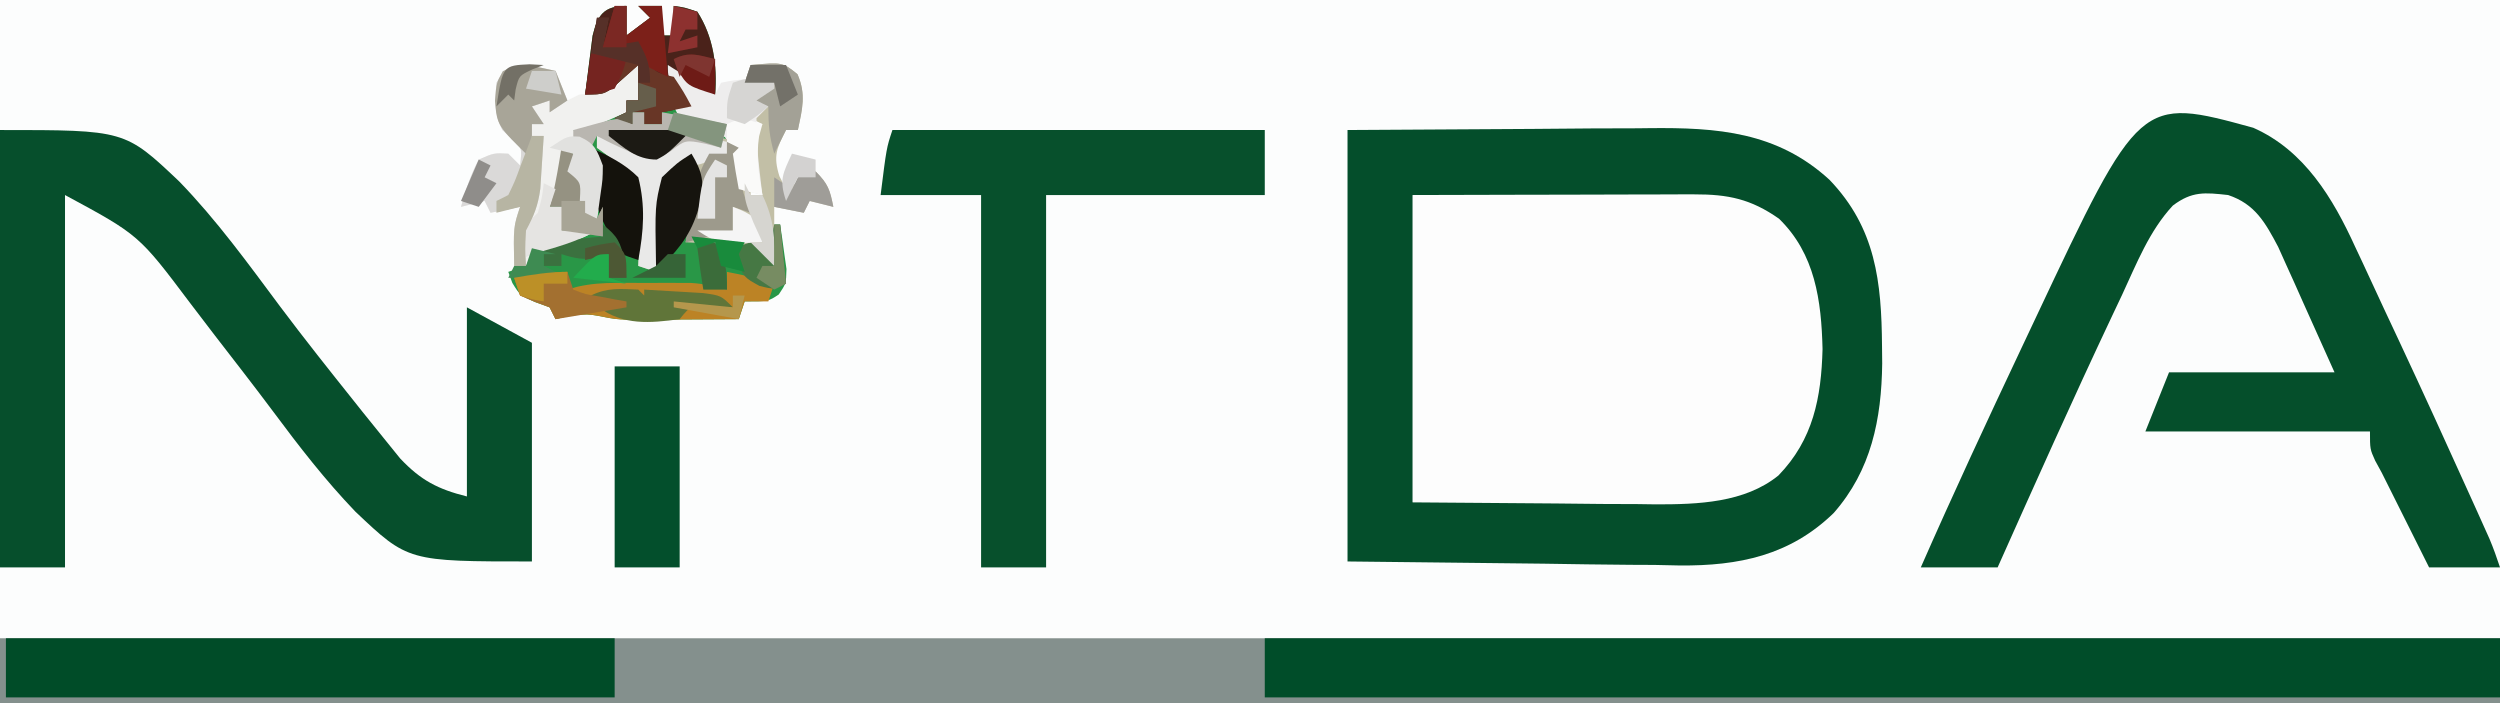 <?xml version="1.0" encoding="UTF-8"?>
<svg version="1.1" xmlns="http://www.w3.org/2000/svg" width="423" height="119">
<rect width="100%" height="100%" fill="#333333" stroke="none"/>
<path d="M0 0 C139.59 0 279.18 0 423 0 C423 39.27 423 78.54 423 119 C283.41 119 143.82 119 0 119 C0 79.73 0 40.46 0 0 Z " fill="#FCFDFD" transform="translate(0,0)"/>
<path d="M0 0 C139.59 0 279.18 0 423 0 C423 3.63 423 7.26 423 11 C283.41 11 143.82 11 0 11 C0 7.37 0 3.74 0 0 Z " fill="#84908D" transform="translate(0,108)"/>
<path d="M0 0 C7.42 -0.069 14.839 -0.129 22.26 -0.165 C24.782 -0.18 27.305 -0.2 29.828 -0.226 C33.46 -0.263 37.091 -0.28 40.723 -0.293 C41.846 -0.308 42.969 -0.324 44.126 -0.34 C51.717 -0.342 56.785 0.297 62.75 5.312 C69.608 13.504 69.77 22.726 69 33 C67.641 39.6 65.379 44.535 60.172 48.879 C53.233 52.461 45.89 52.27 38.281 52.195 C37.306 52.193 36.332 52.191 35.327 52.189 C31.718 52.179 28.109 52.151 24.5 52.125 C16.415 52.084 8.33 52.042 0 52 C0 34.84 0 17.68 0 0 Z " fill="#FDFDFD" transform="translate(239,33)"/>
<path d="M0 0 C10.354 -0.062 20.707 -0.124 31.375 -0.188 C34.625 -0.215 37.875 -0.242 41.224 -0.27 C43.824 -0.279 46.424 -0.287 49.023 -0.293 C50.017 -0.305 50.017 -0.305 51.03 -0.317 C62.59 -0.447 72.698 0.304 81.555 8.426 C89.378 16.58 90.356 25.693 90.438 36.562 C90.448 37.532 90.458 38.501 90.468 39.5 C90.355 48.929 88.616 57.564 82.263 64.799 C74.876 71.983 66.214 73.759 56.216 73.679 C54.795 73.649 53.374 73.618 51.953 73.586 C50.615 73.577 49.277 73.571 47.939 73.568 C43.042 73.536 38.146 73.453 33.25 73.375 C16.791 73.189 16.791 73.189 0 73 C0 48.91 0 24.82 0 0 Z M11 11 C11 28.16 11 45.32 11 63 C19.044 63.062 27.087 63.124 35.375 63.188 C37.894 63.215 40.414 63.242 43.009 63.27 C45.035 63.279 47.06 63.287 49.086 63.293 C50.114 63.308 51.143 63.324 52.202 63.339 C59.265 63.342 67.19 63.088 72.912 58.45 C78.794 52.377 80.161 45.277 80.375 37.062 C80.18 28.87 79.121 20.941 73 15 C68.239 11.668 64.419 10.873 58.681 10.886 C57.089 10.887 57.089 10.887 55.466 10.887 C54.327 10.892 53.189 10.897 52.016 10.902 C50.845 10.904 49.674 10.905 48.468 10.907 C44.729 10.912 40.989 10.925 37.25 10.938 C34.715 10.943 32.18 10.947 29.645 10.951 C23.43 10.961 17.215 10.981 11 11 Z " fill="#044E2B" transform="translate(228,22)"/>
<path d="M0 0 C21.136 0 21.136 0 30.312 8.688 C36.653 15.222 41.996 22.611 47.424 29.898 C51.51 35.348 55.75 40.678 60 46 C60.45 46.567 60.901 47.134 61.365 47.718 C62.692 49.382 64.031 51.036 65.375 52.688 C66.146 53.64 66.917 54.593 67.711 55.574 C71.196 59.267 74.086 60.772 79 62 C79 51.44 79 40.88 79 30 C82.63 31.98 86.26 33.96 90 36 C90 48.21 90 60.42 90 73 C69.029 73 69.029 73 60.125 64.562 C55.046 59.266 50.614 53.547 46.246 47.669 C42.989 43.305 39.639 39.012 36.311 34.703 C34.924 32.901 33.548 31.091 32.172 29.281 C23.504 17.751 23.504 17.751 11 11 C11 31.79 11 52.58 11 74 C7.37 74 3.74 74 0 74 C0 49.58 0 25.16 0 0 Z " fill="#064F2C" transform="translate(0,22)"/>
<path d="M0 0 C8.646 3.816 13.504 11.939 17.273 20.211 C17.664 21.04 18.054 21.869 18.457 22.723 C19.692 25.354 20.909 27.993 22.125 30.633 C22.931 32.355 23.738 34.076 24.547 35.797 C28.7 44.662 32.76 53.57 36.789 62.492 C37.365 63.765 37.365 63.765 37.952 65.063 C38.305 65.849 38.658 66.635 39.022 67.444 C39.488 68.48 39.488 68.48 39.963 69.536 C40.638 71.12 41.205 72.749 41.75 74.383 C37.79 74.383 33.83 74.383 29.75 74.383 C27.083 69.049 24.417 63.716 21.75 58.383 C21.38 57.704 21.01 57.026 20.628 56.327 C19.75 54.383 19.75 54.383 19.75 51.383 C7.21 51.383 -5.33 51.383 -18.25 51.383 C-16.93 48.083 -15.61 44.783 -14.25 41.383 C-5.01 41.383 4.23 41.383 13.75 41.383 C11.151 35.597 11.151 35.597 8.5 29.695 C7.962 28.488 7.424 27.28 6.87 26.036 C6.433 25.074 5.997 24.112 5.547 23.121 C5.107 22.142 4.667 21.163 4.214 20.154 C2.028 16.017 0.287 12.895 -4.25 11.383 C-8.204 10.944 -10.373 10.72 -13.605 13.164 C-17.594 17.452 -19.745 23.009 -22.188 28.258 C-22.739 29.424 -23.291 30.589 -23.86 31.79 C-30.52 45.896 -36.887 60.141 -43.25 74.383 C-47.54 74.383 -51.83 74.383 -56.25 74.383 C-50.769 61.914 -45.028 49.571 -39.21 37.256 C-38.408 35.559 -37.608 33.862 -36.808 32.165 C-19.174 -5.259 -19.174 -5.259 0 0 Z " fill="#054F2B" transform="translate(381.25,21.617)"/>
<path d="M0 0 C68.97 0 137.94 0 209 0 C209 3.3 209 6.6 209 10 C140.03 10 71.06 10 0 10 C0 6.7 0 3.4 0 0 Z " fill="#004D29" transform="translate(214,108)"/>
<path d="M0 0 C20.79 0 41.58 0 63 0 C63 3.63 63 7.26 63 11 C50.79 11 38.58 11 26 11 C26 31.79 26 52.58 26 74 C22.37 74 18.74 74 15 74 C15 53.21 15 32.42 15 11 C9.39 11 3.78 11 -2 11 C-1 3 -1 3 0 0 Z " fill="#07502C" transform="translate(151,22)"/>
<path d="M0 0 C0 1.65 0 3.3 0 5 C1.32 4.01 2.64 3.02 4 2 C3.34 1.34 2.68 0.68 2 0 C3.32 0 4.64 0 6 0 C6 1.65 6 3.3 6 5 C6.66 5 7.32 5 8 5 C8 3.35 8 1.7 8 0 C9.891 0.27 9.891 0.27 12 1 C14.707 5.232 15.371 10.059 15 15 C10.25 13.125 10.25 13.125 8 12 C8.99 13.65 9.98 15.3 11 17 C10.34 17.33 9.68 17.66 9 18 C10.134 18.268 11.269 18.536 12.438 18.812 C13.613 19.204 14.789 19.596 16 20 C16.495 21.485 16.495 21.485 17 23 C15.68 23 14.36 23 13 23 C10.497 23.501 8.575 24.203 6.25 25.312 C1.593 26.298 -1.073 24.412 -5 22 C-4.216 22.784 -3.433 23.567 -2.625 24.375 C2.539 29.539 3.05 33.173 3.062 40.438 C3.042 41.613 3.021 42.789 3 44 C3.66 44.33 4.32 44.66 5 45 C4.988 44.432 4.977 43.863 4.965 43.277 C4.847 33.2 4.847 33.2 6 29 C9.062 26.562 9.062 26.562 12 25 C13.335 30.34 12.513 33.84 11 39 C11.687 39.049 12.374 39.098 13.082 39.148 C13.983 39.223 14.884 39.298 15.812 39.375 C16.706 39.445 17.599 39.514 18.52 39.586 C21 40 21 40 24 42 C24.33 40.35 24.66 38.7 25 37 C25.33 37 25.66 37 26 37 C26.249 38.601 26.474 40.206 26.688 41.812 C26.879 43.152 26.879 43.152 27.074 44.52 C27 47 27 47 25.77 48.824 C24 50 24 50 20 50 C19.67 50.99 19.34 51.98 19 53 C15.604 53.029 12.208 53.047 8.812 53.062 C7.853 53.071 6.893 53.079 5.904 53.088 C4.973 53.091 4.042 53.094 3.082 53.098 C2.228 53.103 1.375 53.108 0.495 53.114 C-2 53 -2 53 -4.642 52.467 C-7.378 51.925 -9.321 52.311 -12 53 C-12.33 52.34 -12.66 51.68 -13 51 C-13.804 50.711 -14.609 50.422 -15.438 50.125 C-18 49 -18 49 -19.312 46.875 C-19.539 46.256 -19.766 45.638 -20 45 C-18.515 44.505 -18.515 44.505 -17 44 C-16.67 43.01 -16.34 42.02 -16 41 C-12.438 39.812 -12.438 39.812 -9 39 C-9.66 38.67 -10.32 38.34 -11 38 C-10.67 36.68 -10.34 35.36 -10 34 C-10.99 34 -11.98 34 -13 34 C-12.856 33.464 -12.711 32.928 -12.562 32.375 C-11.905 29.601 -11.448 26.815 -11 24 C-9.68 24.66 -8.36 25.32 -7 26 C-7.66 26 -8.32 26 -9 26 C-8.67 26.557 -8.34 27.114 -8 27.688 C-6.869 30.303 -6.843 32.181 -7 35 C-6.34 35.33 -5.68 35.66 -5 36 C-5.186 35.093 -5.371 34.185 -5.562 33.25 C-5.957 30.317 -5.947 28.736 -5 26 C-5.66 25.546 -6.32 25.093 -7 24.625 C-7.66 24.089 -8.32 23.552 -9 23 C-9 22.34 -9 21.68 -9 21 C-6.03 20.01 -3.06 19.02 0 18 C0 17.34 0 16.68 0 16 C0.66 16 1.32 16 2 16 C2 14.02 2 12.04 2 10 C1.072 10.825 0.144 11.65 -0.812 12.5 C-3.625 15 -3.625 15 -7 15 C-6.745 12.873 -6.471 10.748 -6.188 8.625 C-5.961 6.85 -5.961 6.85 -5.73 5.039 C-4.885 1.524 -3.832 0 0 0 Z " fill="#299747" transform="translate(106,1)"/>
<path d="M0 0 C33.99 0 67.98 0 103 0 C103 3.3 103 6.6 103 10 C69.01 10 35.02 10 0 10 C0 6.7 0 3.4 0 0 Z " fill="#004C28" transform="translate(1,108)"/>
<path d="M0 0 C0.66 1.65 1.32 3.3 2 5 C2.66 4.67 3.32 4.34 4 4 C4.99 3.897 5.98 3.794 7 3.688 C10.118 3.335 10.118 3.335 11.375 0.938 C11.684 -0.022 11.684 -0.022 12 -1 C12.66 -1 13.32 -1 14 -1 C14 0.98 14 2.96 14 5 C13.34 5 12.68 5 12 5 C12 5.66 12 6.32 12 7 C5.25 10 5.25 10 3 10 C4.209 11.209 5.433 12.401 6.688 13.562 C8.727 17.35 7.731 20.88 7 25 C6.01 24.67 5.02 24.34 4 24 C4.041 23.216 4.082 22.433 4.125 21.625 C4.287 18.839 4.287 18.839 2 17 C2.33 16.01 2.66 15.02 3 14 C2.34 13.67 1.68 13.34 1 13 C1.33 13.99 1.66 14.98 2 16 C1.078 18.365 0.083 20.704 -1 23 C-0.01 23 0.98 23 2 23 C1.67 24.32 1.34 25.64 1 27 C2.98 27 4.96 27 7 27 C4.431 28.439 2.189 29.22 -0.688 30 C-1.781 30.33 -2.874 30.66 -4 31 C-4.33 31.66 -4.66 32.32 -5 33 C-5.66 33 -6.32 33 -7 33 C-7.125 26.375 -7.125 26.375 -6 23 C-7.65 23.33 -9.3 23.66 -11 24 C-11.33 23.34 -11.66 22.68 -12 22 C-13.32 22.33 -14.64 22.66 -16 23 C-15.218 20.208 -14.37 17.562 -13 15 C-10.438 13.875 -10.438 13.875 -8 14 C-7.34 14.66 -6.68 15.32 -6 16 C-5.661 13.014 -5.661 13.014 -7.438 11.438 C-7.953 10.963 -8.469 10.489 -9 10 C-10.399 7.201 -10.253 5.095 -10 2 C-7.645 -2.295 -4.236 -0.879 0 0 Z " fill="#F1F1EF" transform="translate(94,12)"/>
<path d="M0 0 C5.404 -0.48 5.404 -0.48 7.938 1.562 C9.421 4.967 8.754 7.435 8 11 C7.34 11 6.68 11 6 11 C4.397 14.118 3.81 15.39 4.875 18.812 C5.432 19.895 5.432 19.895 6 21 C8.475 19.515 8.475 19.515 11 18 C13.139 20.139 13.427 21.133 14 24 C12.68 23.67 11.36 23.34 10 23 C9.67 23.66 9.34 24.32 9 25 C7.35 24.67 5.7 24.34 4 24 C4 27.3 4 30.6 4 34 C2.68 33.01 1.36 32.02 0 31 C-2.809 30.428 -2.809 30.428 -5.75 30.312 C-7.227 30.214 -7.227 30.214 -8.734 30.113 C-9.482 30.076 -10.23 30.039 -11 30 C-10.844 29.241 -10.688 28.481 -10.527 27.699 C-10.333 26.705 -10.138 25.711 -9.938 24.688 C-9.74 23.701 -9.543 22.715 -9.34 21.699 C-8.791 18.907 -8.791 18.907 -10 16 C-12.092 16.958 -12.092 16.958 -14 19 C-14.616 21.821 -15.011 24.337 -15.25 27.188 C-15.327 27.937 -15.405 28.687 -15.484 29.459 C-15.672 31.304 -15.838 33.152 -16 35 C-16.99 34.67 -17.98 34.34 -19 34 C-18.965 33.022 -18.965 33.022 -18.93 32.023 C-18.764 24.796 -18.764 24.796 -21 18 C-23.534 15.772 -23.534 15.772 -26 14 C-26 13.34 -26 12.68 -26 12 C-23.533 12.569 -21.409 13.252 -19.062 14.25 C-18.052 14.498 -17.041 14.745 -16 15 C-15.258 14.526 -14.515 14.051 -13.75 13.562 C-9.541 11.171 -5.644 12.251 -1 13 C-1.33 14.98 -1.66 16.96 -2 19 C-1.34 19.33 -0.68 19.66 0 20 C0 20.66 0 21.32 0 22 C0.66 22 1.32 22 2 22 C1.832 21.385 1.665 20.77 1.492 20.137 C1.289 19.328 1.085 18.52 0.875 17.688 C0.666 16.887 0.457 16.086 0.242 15.262 C0 13 0 13 2 10 C1.34 9.67 0.68 9.34 0 9 C0.33 8.34 0.66 7.68 1 7 C0.34 6.34 -0.32 5.68 -1 5 C0.65 4.67 2.3 4.34 4 4 C4 3.34 4 2.68 4 2 C2.35 2.33 0.7 2.66 -1 3 C-0.67 2.01 -0.34 1.02 0 0 Z " fill="#C2BFA6" transform="translate(127,11)"/>
<path d="M0 0 C3.63 0 7.26 0 11 0 C11 11.22 11 22.44 11 34 C7.37 34 3.74 34 0 34 C0 22.78 0 11.56 0 0 Z " fill="#034F2C" transform="translate(104,62)"/>
<path d="M0 0 C0 1.65 0 3.3 0 5 C1.32 4.01 2.64 3.02 4 2 C3.34 1.34 2.68 0.68 2 0 C3.32 0 4.64 0 6 0 C6 1.65 6 3.3 6 5 C6.66 5 7.32 5 8 5 C8 3.35 8 1.7 8 0 C9.891 0.27 9.891 0.27 12 1 C14.707 5.232 15.371 10.059 15 15 C10.25 13.125 10.25 13.125 8 12 C8.99 13.65 9.98 15.3 11 17 C9.35 17.33 7.7 17.66 6 18 C6 18.66 6 19.32 6 20 C5.01 20 4.02 20 3 20 C3 19.34 3 18.68 3 18 C2.34 18 1.68 18 1 18 C1 18.66 1 19.32 1 20 C0.01 19.67 -0.98 19.34 -2 19 C-1.34 18.67 -0.68 18.34 0 18 C0 17.34 0 16.68 0 16 C0.66 16 1.32 16 2 16 C2 14.02 2 12.04 2 10 C0.608 11.238 0.608 11.238 -0.812 12.5 C-3.625 15 -3.625 15 -7 15 C-6.745 12.873 -6.471 10.748 -6.188 8.625 C-6.037 7.442 -5.886 6.258 -5.73 5.039 C-4.885 1.524 -3.832 0 0 0 Z " fill="#4A221A" transform="translate(106,1)"/>
<path d="M0 0 C0 0.99 0 1.98 0 3 C0.854 2.757 0.854 2.757 1.725 2.508 C4.031 1.993 6.047 1.871 8.406 1.867 C9.646 1.865 9.646 1.865 10.91 1.863 C11.765 1.867 12.619 1.871 13.5 1.875 C14.355 1.871 15.209 1.867 16.09 1.863 C16.916 1.865 17.742 1.866 18.594 1.867 C19.343 1.868 20.093 1.869 20.865 1.871 C23.023 2.001 24.925 2.408 27 3 C27 2.01 27 1.02 27 0 C29.763 0.523 32.326 1.109 35 2 C34.67 2.99 34.34 3.98 34 5 C32.68 5 31.36 5 30 5 C29.67 5.99 29.34 6.98 29 8 C25.604 8.029 22.208 8.047 18.812 8.062 C17.853 8.071 16.893 8.079 15.904 8.088 C14.973 8.091 14.042 8.094 13.082 8.098 C12.228 8.103 11.375 8.108 10.495 8.114 C8 8 8 8 5.358 7.467 C2.622 6.925 0.679 7.311 -2 8 C-2.33 7.34 -2.66 6.68 -3 6 C-3.825 5.691 -4.65 5.381 -5.5 5.062 C-6.325 4.712 -7.15 4.361 -8 4 C-8.33 3.01 -8.66 2.02 -9 1 C-5.942 0.456 -3.112 0 0 0 Z " fill="#BC8325" transform="translate(96,46)"/>
<path d="M0 0 C0.66 1.65 1.32 3.3 2 5 C1.01 5.66 0.02 6.32 -1 7 C-1 6.34 -1 5.68 -1 5 C-1.99 5.33 -2.98 5.66 -4 6 C-3.01 7.485 -3.01 7.485 -2 9 C-2.66 9 -3.32 9 -4 9 C-4 9.66 -4 10.32 -4 11 C-3.34 11 -2.68 11 -2 11 C-2.115 12.917 -2.242 14.834 -2.375 16.75 C-2.445 17.817 -2.514 18.885 -2.586 19.984 C-2.979 22.845 -3.663 24.499 -5 27 C-5.167 30.167 -5.167 30.167 -5 33 C-5.66 33 -6.32 33 -7 33 C-7.125 26.375 -7.125 26.375 -6 23 C-7.65 23.33 -9.3 23.66 -11 24 C-11.33 23.34 -11.66 22.68 -12 22 C-13.32 22.33 -14.64 22.66 -16 23 C-15.218 20.208 -14.37 17.562 -13 15 C-10.438 13.875 -10.438 13.875 -8 14 C-7.34 14.66 -6.68 15.32 -6 16 C-5.661 13.014 -5.661 13.014 -7.438 11.438 C-7.953 10.963 -8.469 10.489 -9 10 C-10.399 7.201 -10.253 5.095 -10 2 C-7.645 -2.295 -4.236 -0.879 0 0 Z " fill="#DAD9D8" transform="translate(94,12)"/>
<path d="M0 0 C2.64 1.65 5.28 3.3 8 5 C8.33 4.34 8.66 3.68 9 3 C11.066 2.586 11.066 2.586 13.562 2.375 C14.389 2.3 15.215 2.225 16.066 2.148 C17.024 2.075 17.024 2.075 18 2 C18 2.66 18 3.32 18 4 C17.01 4.66 16.02 5.32 15 6 C15.66 6.33 16.32 6.66 17 7 C16.34 7.66 15.68 8.32 15 9 C15 12.019 15.15 14.771 15.5 17.75 C15.593 18.549 15.686 19.348 15.781 20.172 C15.853 20.775 15.926 21.378 16 22 C14.68 21.67 13.36 21.34 12 21 C11.619 19.009 11.287 17.007 11 15 C11.33 14.67 11.66 14.34 12 14 C9.618 11.985 7.807 10.936 4.812 9.938 C3.884 9.628 2.956 9.319 2 9 C1.67 8.34 1.34 7.68 1 7 C1.66 6.67 2.32 6.34 3 6 C2.257 5.072 2.257 5.072 1.5 4.125 C0 2 0 2 0 0 Z " fill="#EEEDED" transform="translate(113,11)"/>
<path d="M0 0 C2.467 0.569 4.591 1.252 6.938 2.25 C10.005 3.379 10.005 3.379 12.438 1.562 C13.283 1.047 14.129 0.531 15 0 C18.812 0.312 18.812 0.312 22 1 C22 1.66 22 2.32 22 3 C17.25 5 17.25 5 15 5 C14.01 5.66 13.02 6.32 12 7 C11.455 9.757 11.075 12.342 10.812 15.125 C10.731 15.879 10.649 16.633 10.564 17.41 C10.364 19.272 10.18 21.136 10 23 C9.01 22.67 8.02 22.34 7 22 C7.023 21.348 7.046 20.695 7.07 20.023 C7.236 12.796 7.236 12.796 5 6 C2.466 3.772 2.466 3.772 0 2 C0 1.34 0 0.68 0 0 Z " fill="#E9E9E8" transform="translate(101,23)"/>
<path d="M0 0 C0.66 0 1.32 0 2 0 C1.67 1.65 1.34 3.3 1 5 C2.98 4.67 4.96 4.34 7 4 C7.433 4.804 7.866 5.609 8.312 6.438 C9.805 9.278 9.805 9.278 13 10 C14.688 12.562 14.688 12.562 16 15 C14.35 15.33 12.7 15.66 11 16 C11 16.66 11 17.32 11 18 C10.01 18 9.02 18 8 18 C8 17.34 8 16.68 8 16 C7.34 16 6.68 16 6 16 C6 16.66 6 17.32 6 18 C5.01 17.67 4.02 17.34 3 17 C3.66 16.67 4.32 16.34 5 16 C5 15.34 5 14.68 5 14 C5.66 14 6.32 14 7 14 C7 12.02 7 10.04 7 8 C5.608 9.238 5.608 9.238 4.188 10.5 C1.375 13 1.375 13 -2 13 C-1.34 8.71 -0.68 4.42 0 0 Z " fill="#683626" transform="translate(101,3)"/>
<path d="M0 0 C0.66 0 1.32 0 2 0 C2 0.66 2 1.32 2 2 C2.99 2 3.98 2 5 2 C5 1.34 5 0.68 5 0 C8.63 0.66 12.26 1.32 16 2 C15.67 3.32 15.34 4.64 15 6 C14.113 5.773 13.226 5.546 12.312 5.312 C8.981 4.66 8.981 4.66 6.5 6.562 C4 8 4 8 0.938 7.312 C-1.412 6.263 -3.735 5.22 -6 4 C-6.33 4.66 -6.66 5.32 -7 6 C-7.99 5.67 -8.98 5.34 -10 5 C-10 4.34 -10 3.68 -10 3 C-8.711 2.637 -7.418 2.285 -6.125 1.938 C-5.406 1.74 -4.686 1.543 -3.945 1.34 C-2 1 -2 1 0 2 C0 1.34 0 0.68 0 0 Z " fill="#B9B6B0" transform="translate(107,19)"/>
<path d="M0 0 C0.66 1.65 1.32 3.3 2 5 C1.01 5.66 0.02 6.32 -1 7 C-1 6.34 -1 5.68 -1 5 C-1.99 5.33 -2.98 5.66 -4 6 C-3.01 7.485 -3.01 7.485 -2 9 C-2.66 9 -3.32 9 -4 9 C-4 10.98 -4 12.96 -4 15 C-9.893 9.258 -9.893 9.258 -10.25 5.062 C-10 2 -10 2 -8.938 0.062 C-5.875 -1.617 -3.306 -0.686 0 0 Z " fill="#A8A598" transform="translate(94,12)"/>
<path d="M0 0 C0.99 0.33 1.98 0.66 3 1 C2.794 1.701 2.587 2.402 2.375 3.125 C1.921 6.602 2.725 8.774 4 12 C3.01 11.67 2.02 11.34 1 11 C1 12.32 1 13.64 1 15 C-1.64 15.66 -4.28 16.32 -7 17 C-6.716 15.249 -6.423 13.499 -6.125 11.75 C-5.963 10.775 -5.8 9.801 -5.633 8.797 C-5.051 6.227 -4.292 4.279 -3 2 C-2.01 2 -1.02 2 0 2 C0 1.34 0 0.68 0 0 Z " fill="#9D9A8C" transform="translate(123,24)"/>
<path d="M0 0 C2.978 1.383 5.668 2.668 8 5 C9.227 9.909 8.908 14.055 8 19 C5 18 5 18 3.867 16.293 C3.54 15.598 3.212 14.903 2.875 14.188 C2.542 13.5 2.21 12.813 1.867 12.105 C0.272 8.233 -0.075 6.03 1 2 C0.67 1.34 0.34 0.68 0 0 Z " fill="#14120C" transform="translate(100,25)"/>
<path d="M0 0 C1.861 3.103 2.224 4.845 1.438 8.375 C0.273 13.012 -1.641 15.641 -5 19 C-5.33 19 -5.66 19 -6 19 C-6.18 8.721 -6.18 8.721 -5 4 C-2.438 1.562 -2.438 1.562 0 0 Z " fill="#16140E" transform="translate(117,26)"/>
<path d="M0 0 C5.404 -0.48 5.404 -0.48 7.938 1.562 C9.421 4.967 8.754 7.435 8 11 C7.34 11 6.68 11 6 11 C5.34 12.32 4.68 13.64 4 15 C3.174 12.108 3 10.113 3 7 C1.68 6.67 0.36 6.34 -1 6 C2 4 2 4 4 4 C4 3.34 4 2.68 4 2 C2.35 2.33 0.7 2.66 -1 3 C-0.67 2.01 -0.34 1.02 0 0 Z " fill="#A3A196" transform="translate(127,11)"/>
<path d="M0 0 C0.33 0.33 0.66 0.66 1 1 C1 0.67 1 0.34 1 0 C3.126 0.114 5.251 0.241 7.375 0.375 C9.15 0.479 9.15 0.479 10.961 0.586 C14 1 14 1 16 3 C14.886 2.959 13.773 2.917 12.625 2.875 C8.956 2.589 8.956 2.589 7 5 C1.999 5.683 -2.555 6.076 -6.688 3 C-7.121 2.34 -7.554 1.68 -8 1 C-5.268 -0.366 -3.018 -0.128 0 0 Z " fill="#607539" transform="translate(108,49)"/>
<path d="M0 0 C0.66 0 1.32 0 2 0 C2 1.65 2 3.3 2 5 C3.32 4.01 4.64 3.02 6 2 C5.34 1.34 4.68 0.68 4 0 C5.32 0 6.64 0 8 0 C8.33 3.96 8.66 7.92 9 12 C7.68 11.34 6.36 10.68 5 10 C5 9.34 5 8.68 5 8 C2.69 7.67 0.38 7.34 -2 7 C-1.34 4.69 -0.68 2.38 0 0 Z " fill="#7C2019" transform="translate(104,1)"/>
<path d="M0 0 C0.33 0.99 0.66 1.98 1 3 C3.106 3.806 3.106 3.806 5.562 4.188 C6.389 4.346 7.215 4.505 8.066 4.668 C8.704 4.778 9.343 4.887 10 5 C10 5.33 10 5.66 10 6 C6.04 6.66 2.08 7.32 -2 8 C-2.33 7.34 -2.66 6.68 -3 6 C-3.825 5.691 -4.65 5.381 -5.5 5.062 C-6.325 4.712 -7.15 4.361 -8 4 C-8.33 3.01 -8.66 2.02 -9 1 C-5.942 0.456 -3.112 0 0 0 Z " fill="#A37030" transform="translate(96,46)"/>
<path d="M0 0 C1.32 0.66 2.64 1.32 4 2 C3.34 2 2.68 2 2 2 C2.33 2.557 2.66 3.114 3 3.688 C4.131 6.303 4.157 8.181 4 11 C4.66 11.33 5.32 11.66 6 12 C6.33 11.34 6.66 10.68 7 10 C7 11.65 7 13.3 7 15 C4.69 14.67 2.38 14.34 0 14 C0.33 12.68 0.66 11.36 1 10 C0.01 10 -0.98 10 -2 10 C-1.856 9.464 -1.711 8.928 -1.562 8.375 C-0.905 5.601 -0.448 2.815 0 0 Z " fill="#959282" transform="translate(95,25)"/>
<path d="M0 0 C2.523 1.974 2.993 2.967 3.688 6.188 C3.791 7.116 3.894 8.044 4 9 C3.01 9 2.02 9 1 9 C1 7.68 1 6.36 1 5 C0.422 5.186 -0.155 5.371 -0.75 5.562 C-3.207 6.04 -4.644 5.757 -7 5 C-7 5.66 -7 6.32 -7 7 C-7.99 7 -8.98 7 -10 7 C-10 5.68 -10 4.36 -10 3 C-6.7 2.67 -3.4 2.34 0 2 C0 1.34 0 0.68 0 0 Z " fill="#3B713F" transform="translate(102,38)"/>
<path d="M0 0 C0.66 0.33 1.32 0.66 2 1 C1.67 1.99 1.34 2.98 1 4 C1.99 4 2.98 4 4 4 C3.67 5.32 3.34 6.64 3 8 C4.98 8 6.96 8 9 8 C5.492 9.965 1.86 10.928 -2 12 C-2.99 12.495 -2.99 12.495 -4 13 C-4.188 10.688 -4.188 10.688 -4 8 C-3.021 6.979 -2.02 5.979 -1 5 C-0.278 2.394 -0.278 2.394 0 0 Z " fill="#E5E4E2" transform="translate(92,31)"/>
<path d="M0 0 C0.66 0 1.32 0 2 0 C1.885 1.917 1.758 3.834 1.625 5.75 C1.555 6.817 1.486 7.885 1.414 8.984 C1.021 11.845 0.337 13.499 -1 16 C-1.167 19.167 -1.167 19.167 -1 22 C-1.66 22 -2.32 22 -3 22 C-3.125 15.375 -3.125 15.375 -2 12 C-3.32 12.33 -4.64 12.66 -6 13 C-6 12.34 -6 11.68 -6 11 C-5.34 10.67 -4.68 10.34 -4 10 C-2.869 7.66 -2.869 7.66 -1.875 4.938 C-1.522 4.018 -1.169 3.099 -0.805 2.152 C-0.406 1.087 -0.406 1.087 0 0 Z " fill="#B7B5A3" transform="translate(90,23)"/>
<path d="M0 0 C-0.186 0.681 -0.371 1.361 -0.562 2.062 C-1.085 5.572 -0.614 8.522 0 12 C-1.32 11.67 -2.64 11.34 -4 11 C-4.381 9.009 -4.713 7.007 -5 5 C-4.67 4.67 -4.34 4.34 -4 4 C-4.66 3.67 -5.32 3.34 -6 3 C-6 2.01 -6 1.02 -6 0 C-3.509 -1.245 -2.589 -0.777 0 0 Z " fill="#FAFAF9" transform="translate(129,21)"/>
<path d="M0 0 C4.62 0 9.24 0 14 0 C10 4 10 4 8.125 5 C4.671 5 2.651 3.048 0 1 C0 0.67 0 0.34 0 0 Z " fill="#1C1A14" transform="translate(103,22)"/>
<path d="M0 0 C0.33 0 0.66 0 1 0 C1.33 3.3 1.66 6.6 2 10 C0 11 0 11 -2.5 10.375 C-5 9 -5 9 -6.312 6.375 C-6.539 5.591 -6.766 4.808 -7 4 C-6.01 3.67 -5.02 3.34 -4 3 C-3.01 3.66 -2.02 4.32 -1 5 C-0.67 3.35 -0.34 1.7 0 0 Z " fill="#467844" transform="translate(131,38)"/>
<path d="M0 0 C2.592 1.17 2.935 2.248 3.938 4.875 C3.914 7.234 3.914 7.234 3.562 9.625 C3.396 10.824 3.396 10.824 3.227 12.047 C3.083 12.952 3.083 12.952 2.938 13.875 C1.948 13.545 0.958 13.215 -0.062 12.875 C-0.021 12.091 0.02 11.307 0.062 10.5 C0.225 7.714 0.225 7.714 -2.062 5.875 C-1.732 4.885 -1.403 3.895 -1.062 2.875 C-2.382 2.545 -3.703 2.215 -5.062 1.875 C-2.062 -0.125 -2.062 -0.125 0 0 Z " fill="#E1E1DF" transform="translate(98.062,23.125)"/>
<path d="M0 0 C2.139 2.139 2.427 3.133 3 6 C1.68 5.67 0.36 5.34 -1 5 C-1.33 5.66 -1.66 6.32 -2 7 C-3.65 6.67 -5.3 6.34 -7 6 C-7 4.35 -7 2.7 -7 1 C-5.515 1.99 -5.515 1.99 -4 3 C-3.67 2.34 -3.34 1.68 -3 1 C-2.01 0.67 -1.02 0.34 0 0 Z " fill="#9F9D98" transform="translate(138,29)"/>
<path d="M0 0 C0 0.66 0 1.32 0 2 C-0.99 2.66 -1.98 3.32 -3 4 C-2.34 4.33 -1.68 4.66 -1 5 C-2.812 6.562 -2.812 6.562 -5 8 C-5.99 7.67 -6.98 7.34 -8 7 C-8 4 -8 4 -7 1 C-4.523 0.092 -2.664 0 0 0 Z " fill="#D6D5D3" transform="translate(131,13)"/>
<path d="M0 0 C0 1.98 0 3.96 0 6 C-4.677 4.523 -4.677 4.523 -6.312 1.875 C-6.539 1.256 -6.766 0.637 -7 0 C-4.333 -1.333 -2.833 -0.671 0 0 Z " fill="#6E1B16" transform="translate(121,10)"/>
<path d="M0 0 C2.97 0.495 2.97 0.495 6 1 C5.312 3.438 5.312 3.438 4 6 C1.375 6.812 1.375 6.812 -1 7 C-0.67 4.69 -0.34 2.38 0 0 Z " fill="#752420" transform="translate(100,9)"/>
<path d="M0 0 C0.66 0 1.32 0 2 0 C1.67 1.65 1.34 3.3 1 5 C2.98 4.67 4.96 4.34 7 4 C8.461 6.647 9 7.894 9 11 C8.34 11 7.68 11 7 11 C7 10.01 7 9.02 7 8 C4.36 7.34 1.72 6.68 -1 6 C-0.67 4.02 -0.34 2.04 0 0 Z " fill="#563028" transform="translate(101,3)"/>
<path d="M0 0 C1.938 0.75 1.938 0.75 4 2 C4.75 4.125 4.75 4.125 5 6 C-2.429 6.286 -2.429 6.286 -6 4 C-4.02 4 -2.04 4 0 4 C0 2.68 0 1.36 0 0 Z " fill="#F5F5F5" transform="translate(124,35)"/>
<path d="M0 0 C0.33 0.66 0.66 1.32 1 2 C1.66 2 2.32 2 3 2 C4.998 6.121 5.178 9.452 5 14 C3.68 12.68 2.36 11.36 1 10 C1.66 10 2.32 10 3 10 C2.505 8.907 2.01 7.814 1.5 6.688 C0 3 0 3 0 0 Z " fill="#D6D5D0" transform="translate(126,31)"/>
<path d="M0 0 C1.32 0 2.64 0 4 0 C4 0.66 4 1.32 4 2 C4.66 2.33 5.32 2.66 6 3 C6.33 2.34 6.66 1.68 7 1 C7 2.65 7 4.3 7 6 C4.69 5.67 2.38 5.34 0 5 C0 3.35 0 1.7 0 0 Z " fill="#A8A596" transform="translate(95,34)"/>
<path d="M0 0 C1.98 0 3.96 0 6 0 C6.66 1.65 7.32 3.3 8 5 C7.01 5.66 6.02 6.32 5 7 C4.67 5.68 4.34 4.36 4 3 C2.35 3 0.7 3 -1 3 C-0.67 2.01 -0.34 1.02 0 0 Z " fill="#737169" transform="translate(127,11)"/>
<path d="M0 0 C0.66 0.33 1.32 0.66 2 1 C2 1.66 2 2.32 2 3 C1.34 3 0.68 3 0 3 C0 5.31 0 7.62 0 10 C-0.99 10 -1.98 10 -3 10 C-2.25 3.375 -2.25 3.375 0 0 Z " fill="#E4E4E3" transform="translate(121,27)"/>
<path d="M0 0 C1.32 0.33 2.64 0.66 4 1 C4 1.99 4 2.98 4 4 C3.01 4 2.02 4 1 4 C0.34 5.32 -0.32 6.64 -1 8 C-2.208 4.377 -1.543 3.359 0 0 Z " fill="#D3D2D1" transform="translate(134,26)"/>
<path d="M0 0 C0.66 0 1.32 0 2 0 C3.765 3.088 4 4.233 4 8 C2.68 8 1.36 8 0 8 C-0.381 5.674 -0.713 3.339 -1 1 C-0.67 0.67 -0.34 0.34 0 0 Z " fill="#3B6C3A" transform="translate(119,41)"/>
<path d="M0 0 C1.32 0.33 2.64 0.66 4 1 C3.34 1 2.68 1 2 1 C2 1.66 2 2.32 2 3 C2.66 3.33 3.32 3.66 4 4 C3 5 3 5 -0.562 5.062 C-1.697 5.042 -2.831 5.021 -4 5 C-3.67 4.34 -3.34 3.68 -3 3 C-2.34 3 -1.68 3 -1 3 C-0.67 2.01 -0.34 1.02 0 0 Z " fill="#3E8B52" transform="translate(90,42)"/>
<path d="M0 0 C2.97 0.33 5.94 0.66 9 1 C8.67 1.66 8.34 2.32 8 3 C8.33 3.99 8.66 4.98 9 6 C7.68 5.67 6.36 5.34 5 5 C4.67 3.68 4.34 2.36 4 1 C3.01 1.33 2.02 1.66 1 2 C0.67 1.34 0.34 0.68 0 0 Z " fill="#198B3C" transform="translate(117,40)"/>
<path d="M0 0 C4.455 0.99 4.455 0.99 9 2 C8.67 3.32 8.34 4.64 8 6 C5.03 5.01 2.06 4.02 -1 3 C-0.67 2.01 -0.34 1.02 0 0 Z " fill="#84957E" transform="translate(114,19)"/>
<path d="M0 0 C0 0.66 0 1.32 0 2 C-1.32 2 -2.64 2 -4 2 C-4 2.99 -4 3.98 -4 5 C-5.938 4.688 -5.938 4.688 -8 4 C-8.33 3.01 -8.66 2.02 -9 1 C-5.942 0.456 -3.112 0 0 0 Z " fill="#BC9027" transform="translate(96,46)"/>
<path d="M0 0 C1.98 0.495 1.98 0.495 4 1 C4 1.99 4 2.98 4 4 C3.34 4 2.68 4 2 4 C1.67 4.66 1.34 5.32 1 6 C1.99 5.67 2.98 5.34 4 5 C4 5.66 4 6.32 4 7 C2.35 7.33 0.7 7.66 -1 8 C-0.67 5.36 -0.34 2.72 0 0 Z " fill="#8D312F" transform="translate(114,1)"/>
<path d="M0 0 C0.66 0 1.32 0 2 0 C1.67 1.32 1.34 2.64 1 4 C-2.63 3.34 -6.26 2.68 -10 2 C-10 1.67 -10 1.34 -10 1 C-6.7 1.33 -3.4 1.66 0 2 C0 1.34 0 0.68 0 0 Z " fill="#B5974C" transform="translate(124,50)"/>
<path d="M0 0 C0.784 0.041 1.567 0.083 2.375 0.125 C1.736 0.372 1.096 0.62 0.438 0.875 C-1.812 1.941 -1.812 1.941 -2.375 4.25 C-2.458 4.869 -2.54 5.487 -2.625 6.125 C-2.955 5.795 -3.285 5.465 -3.625 5.125 C-4.285 5.785 -4.945 6.445 -5.625 7.125 C-4.534 0.216 -4.534 0.216 0 0 Z " fill="#737066" transform="translate(89.625,10.875)"/>
<path d="M0 0 C0.66 0 1.32 0 2 0 C2 2.31 2 4.62 2 7 C0.68 7 -0.64 7 -2 7 C-1.34 4.69 -0.68 2.38 0 0 Z " fill="#7B2823" transform="translate(104,1)"/>
<path d="M0 0 C0.99 0 1.98 0 3 0 C3 1.32 3 2.64 3 4 C0.03 4 -2.94 4 -6 4 C-4.68 3.34 -3.36 2.68 -2 2 C-1.34 1.34 -0.68 0.68 0 0 Z " fill="#366437" transform="translate(113,43)"/>
<path d="M0 0 C2 2 2 2 2 6 C1.01 6 0.02 6 -1 6 C-1 4.68 -1 3.36 -1 2 C-2.32 2.33 -3.64 2.66 -5 3 C-5 2.34 -5 1.68 -5 1 C-2.625 0.375 -2.625 0.375 0 0 Z " fill="#4D5834" transform="translate(104,41)"/>
<path d="M0 0 C0.99 0.33 1.98 0.66 3 1 C3 1.99 3 2.98 3 4 C1.68 4.33 0.36 4.66 -1 5 C-1 5.66 -1 6.32 -1 7 C-1.99 6.67 -2.98 6.34 -4 6 C-3.34 5.67 -2.68 5.34 -2 5 C-2 4.34 -2 3.68 -2 3 C-1.34 3 -0.68 3 0 3 C0 2.01 0 1.02 0 0 Z " fill="#665E4B" transform="translate(108,14)"/>
<path d="M0 0 C0.33 0 0.66 0 1 0 C1.33 3.3 1.66 6.6 2 10 C1.01 10.495 1.01 10.495 0 11 C-0.99 10.34 -1.98 9.68 -3 9 C-2.67 8.34 -2.34 7.68 -2 7 C-1.34 7 -0.68 7 0 7 C0 4.69 0 2.38 0 0 Z " fill="#778C62" transform="translate(131,38)"/>
<path d="M0 0 C0 1.32 0 2.64 0 4 C0.99 4.33 1.98 4.66 3 5 C0.03 4.67 -2.94 4.34 -6 4 C-2.25 0 -2.25 0 0 0 Z " fill="#22AC4C" transform="translate(103,43)"/>
<path d="M0 0 C0.66 0.33 1.32 0.66 2 1 C1.67 1.66 1.34 2.32 1 3 C1.66 3.33 2.32 3.66 3 4 C2.01 5.32 1.02 6.64 0 8 C-0.99 7.67 -1.98 7.34 -3 7 C-2.01 4.69 -1.02 2.38 0 0 Z " fill="#8F8D8A" transform="translate(81,27)"/>
<path d="M0 0 C1.32 0 2.64 0 4 0 C4.33 1.32 4.66 2.64 5 4 C2.03 3.505 2.03 3.505 -1 3 C-0.67 2.01 -0.34 1.02 0 0 Z " fill="#CECECB" transform="translate(90,12)"/>
<path d="M0 0 C-0.33 0.99 -0.66 1.98 -1 3 C-2.32 2.34 -3.64 1.68 -5 1 C-5.33 1.66 -5.66 2.32 -6 3 C-6.33 2.01 -6.66 1.02 -7 0 C-4.333 -1.333 -2.833 -0.671 0 0 Z " fill="#7F3530" transform="translate(121,10)"/>
</svg>
